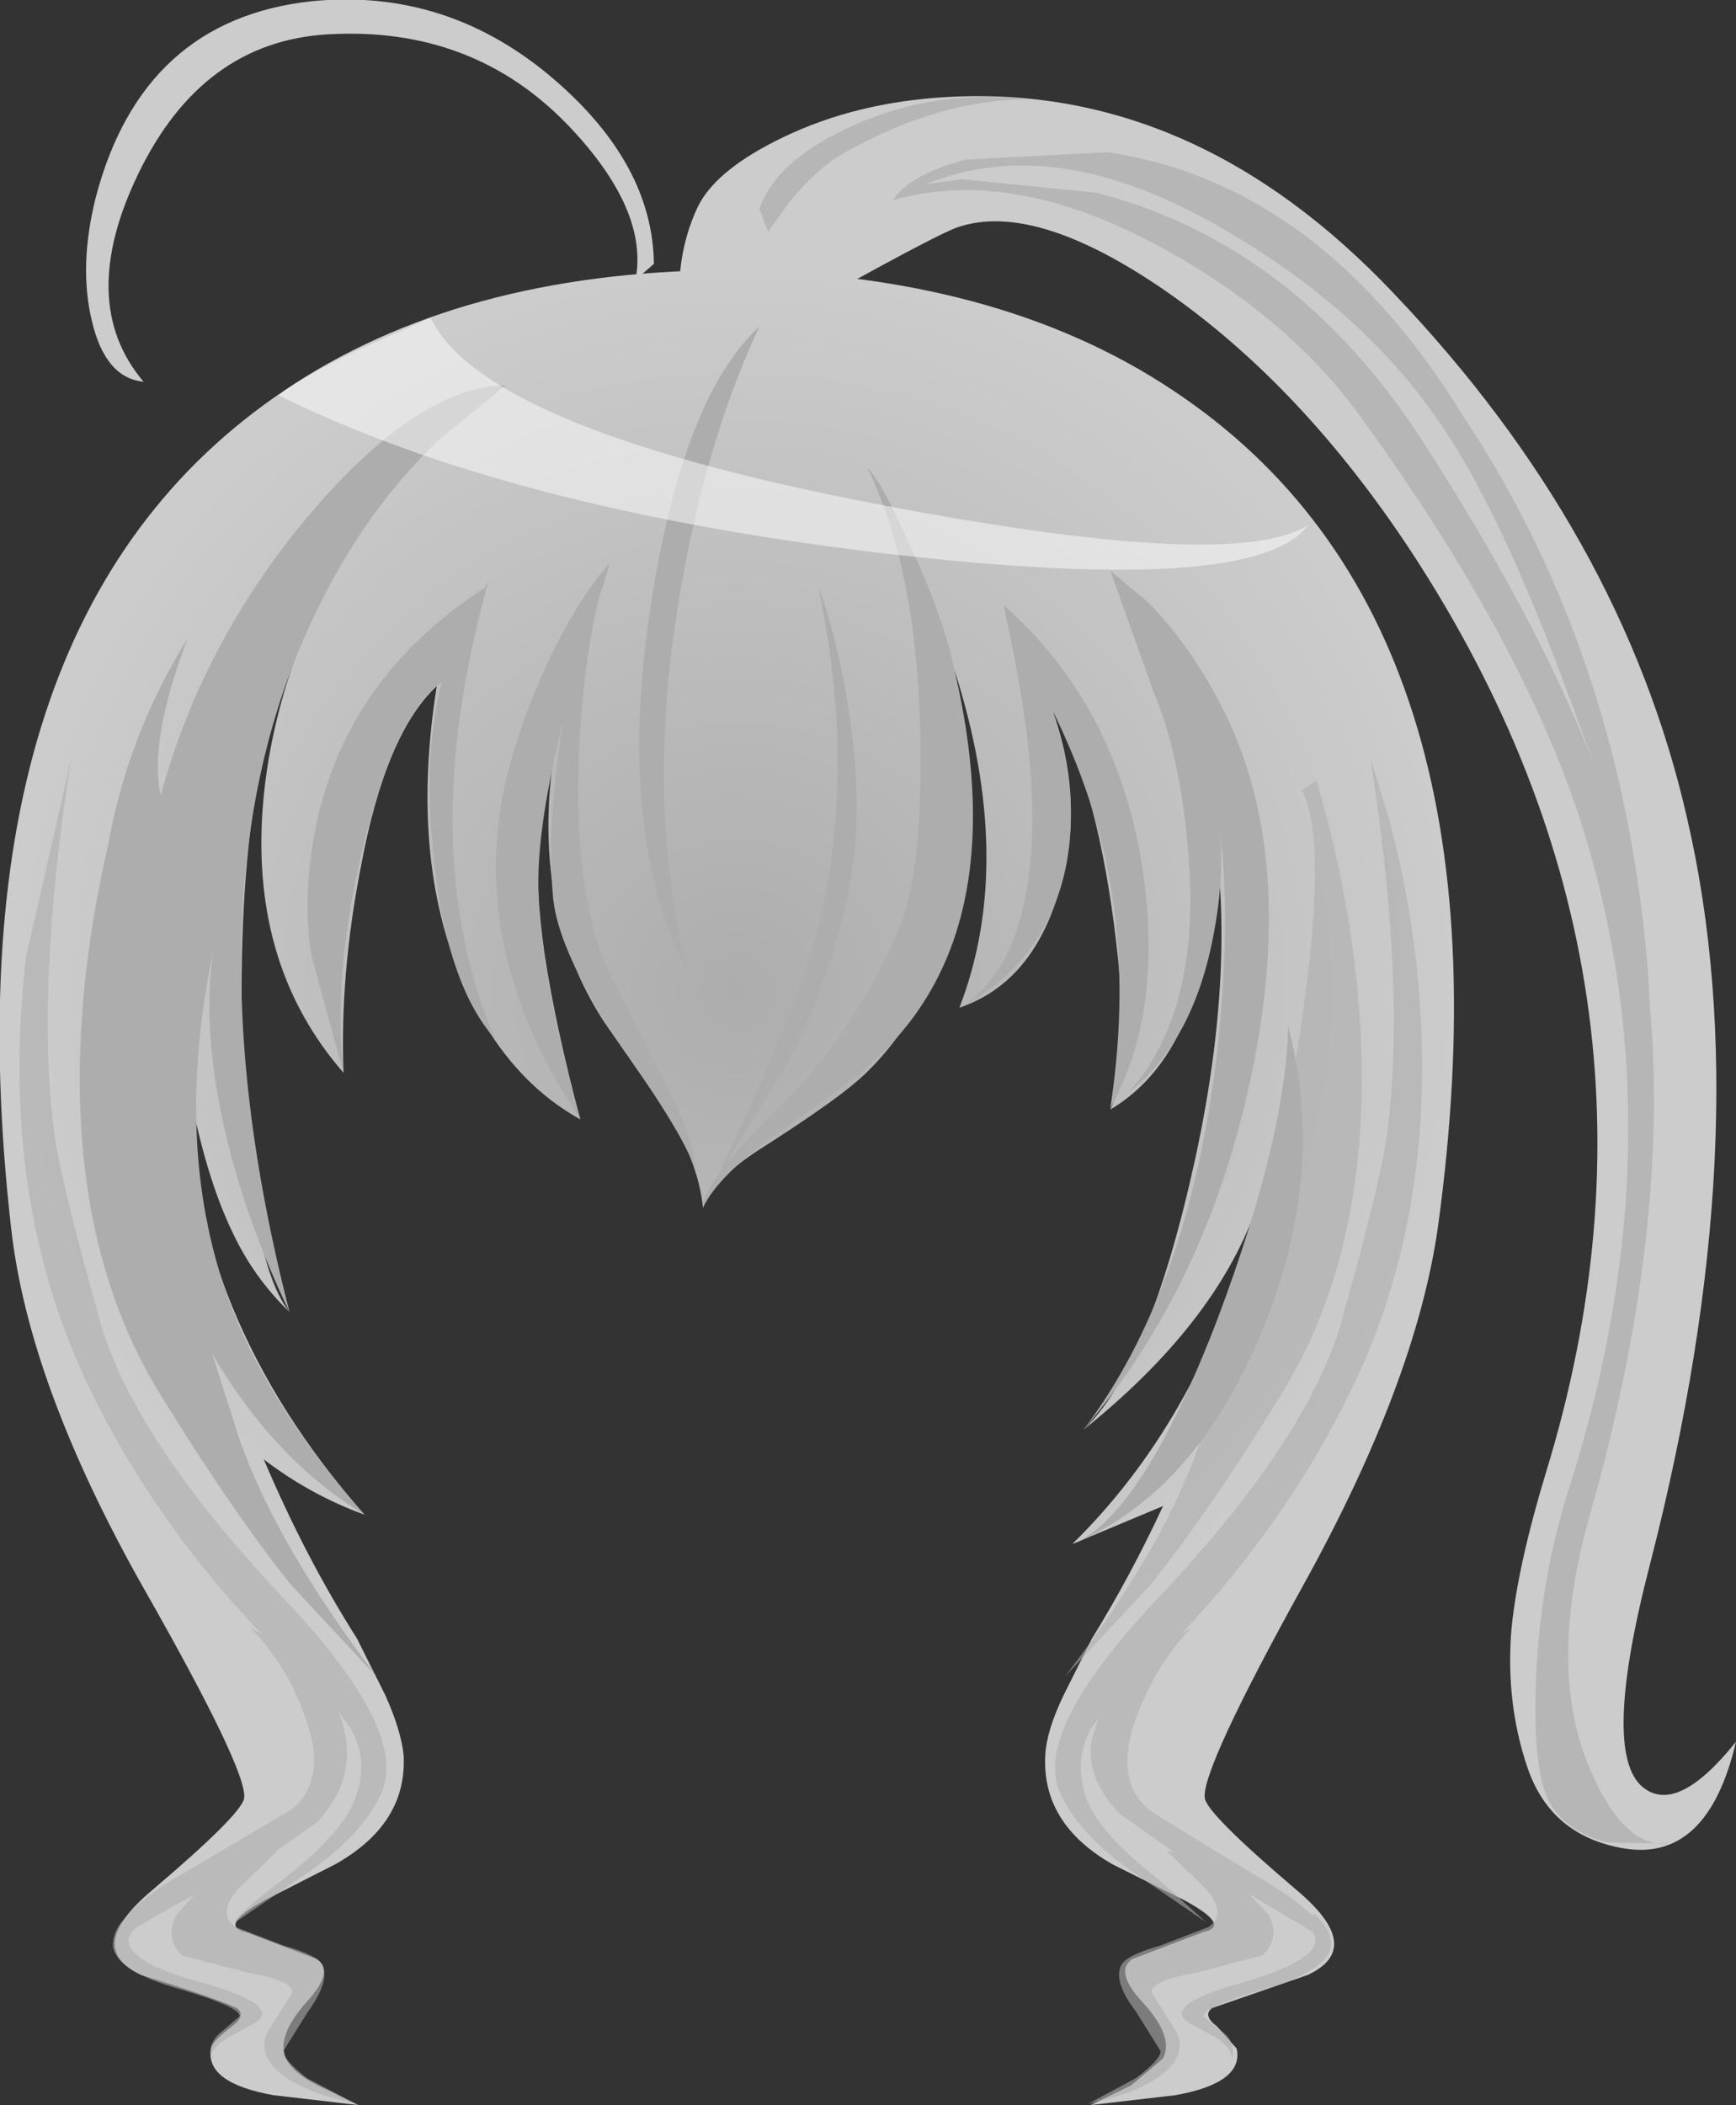 <svg xmlns="http://www.w3.org/2000/svg" xmlns:ffdec="https://www.free-decompiler.com/flash" xmlns:xlink="http://www.w3.org/1999/xlink" ffdec:objectType="frame" width="70.75" height="85.75"><rect width="100%" height="100%" fill="#333333" stroke="none"/><use ffdec:characterId="3" xlink:href="#a" width="70.75" height="85.75"/><defs><radialGradient id="b" cx="0" cy="0" r="819.2" gradientTransform="matrix(-0 -.036 -.036 0 27.2 27.95)" gradientUnits="userSpaceOnUse" spreadMethod="pad"><stop offset="0" stop-color="#adadad"/><stop offset="1" stop-color="#ccc"/></radialGradient><g id="a" fill-rule="evenodd"><path fill="#ccc" d="M12.7.05q5.55-.55 9.9 3.2 4 3.45 4.05 7.5l-.75.65q.55-2.85-2.75-6.3-3.9-4.05-9.8-3.7-5.1.3-7.7 5.65-2.55 5.25.2 8.5-1.55-.15-2.1-2.45-.55-2.25.15-5.05Q5.8.8 12.7.05m25.95 3.9q10.05-.55 18.15 8 9.3 9.75 11.95 21.35 3 12.9-1.5 30.4-2 7.7-.3 9.1 1.4 1.15 3.8-1.85-1.15 4.9-4.55 4.35-3-.5-3.95-3.3-.9-2.65-.65-5.65.25-2.55 1.4-6.35 6.1-19.85-5.5-37.55-4.45-6.75-10-10.6-5.3-3.65-8.45-2.6-.9.3-6.7 3.55-4.3 2.35-4.5 1.2-.55-3.2.6-5.6.75-1.5 3.45-2.8 3-1.45 6.75-1.65"/><path fill="#adadad" fill-opacity=".694" d="M34.8 5.1q3.35-1.5 7.1-1.05-3.6 0-7.45 2.15-1.15.65-2.25 2l-.9 1.25-.35-.95q.7-2 3.85-3.4m4.4 2.2 5.5.55q8.05 2.1 13.2 10 4.7 7.25 7.05 13.25l-1.35-3.65q-2.7-7.15-5.15-10.55-3.1-4.4-8.65-7.6Q43 5.35 37.75 7.5zm.15-.8 5.8-.3Q53.8 7.5 59.6 16.9q6.85 10.3 7.65 23.95l-.15-1.2q1.2 9.7-2.3 22.05-1.75 6.15-.05 10.25 1.4 3.35 3.25 3.15l-2.55-.05q-1.6-.45-2.25-1.55-.75-1.2-.6-5.05.15-4.15 1.4-8 4.45-14.05.5-26.75-2.4-7.55-9-16.65-2.85-4-7.95-6.85-6.2-3.45-11.15-2.05.6-1 2.95-1.65"/><path fill="url(#b)" d="M45 3.45q14.2 9.4 10.8 34.1-.9 6.3-5.5 14.6-4.15 7.5-4 8.65.1.65 3.75 3.75 2.8 2.35.45 3.45l-3.9 1.35q-.4.3.2.75l.8.9q.3 1.4-2.5 1.9l-3.45.4 1.65-.8 1.3-1.1q.45-.9-.85-2.3-1.15-1.25-.4-1.75l2.9-1.1q1.15-.25-.8-1.3l-2.9-1.45q-2.9-1.65-2.75-4.45.05-1 .75-2.45l1.15-2.3q1.55-2.5 2.9-5.4l-3.7 1.55q5.05-4.95 7.3-12.75l.15-.8q-1.7 4.65-7 8.9 2.7-2.55 4.55-11 2-9.15.3-15.9.7 3.2.2 6.8-.75 5.15-3.95 7.05.9-1.75.15-7.55-.8-6-2.5-8.7 1.35 3.8.25 7.4-1.1 3.7-4.05 4.7 2.3-5.95-.2-13.75 1.6 11.5-3.7 16.5-1 .95-4.05 2.9-2.15 1.35-2.5 2.5-.2-1.95-1.55-4l-2.5-3.6q-3.2-4.95-1.85-11.9-1.35 3.65-.55 9.2.45 2.95 1.45 6.7Q17.7 31.4 16 27.4q-2.1-5-1-11.9-2.1 1.95-3.1 7.4-.85 4.35-.7 8.35-3.75-4.3-3.3-10.7.3-4.25 2.35-8.7-3.3 5.5-3.2 16.7Q7.15 38.7 9 41q-1.45-1.4-2.3-3.2-1.15-2.35-1.85-6.2 0 9.45 7.2 17.65-2.2-.8-4.1-2.25 1.7 4 3.8 7.3l1.15 2.3q.65 1.45.75 2.45.15 2.8-2.8 4.45L8 64.95q-1.9 1.05-.8 1.3l2.9 1.1q.75.5-.4 1.75-1.25 1.4-.85 2.3.3.6 1.3 1.1l1.65.8-3.45-.4q-2.8-.5-2.55-1.9.05-.3.85-.9.6-.45.2-.75-.85-.4-3.9-1.35-2.35-1.1.45-3.45 3.65-3.1 3.75-3.75.15-1.1-4.15-8.65-4.65-8.25-5.35-14.6Q-5.15 12.8 8.8 3.45q7.1-4.8 17.9-4.9 11.1.1 18.3 4.9" transform="translate(2.8 12.45)"/><path fill="#adadad" d="M35.35 19.05q.6.6 1.8 3.3 1.35 2.95 1.75 4.95 2.4 10.25-2.85 15.5-1.05 1.1-4.35 3.35-2.45 1.75-3.05 3.05 0-.55.6-1.3 3.25-6.75 4.15-10.4 1.5-6.25-.05-13.6.8 2.15 1.25 5.1.5 3.35.2 5.9-.55 4.35-2.9 8.75l-2.3 3.7 1.7-1.8q3.3-3.05 5.3-7.6 1.05-2.5.9-8.2-.15-6.55-2.15-10.7m11.2 16.25q.9 5.9-1.3 9.85.75-4.9 0-9.15-.6-3.5-2.35-7.05 1.25 3.8.4 6.95-.95 3.45-4.15 5.15 3.15-2.05 2.9-8.7-.1-2.9-1.15-7.7 4.6 4.05 5.65 10.65m3.1 18.35Q52.4 46.3 52.5 41.8q1.6 6.05-1.1 12.5-2.65 6.4-7.55 8.55 2.8-1.35 5.8-9.2m-2.9-29.15q1.8 1.8 3.15 4.5 2.95 5.95 1.1 14.8-1.8 8.55-6.85 14.45 4.3-5.65 5.45-15.35.6-5.5.1-9.15.2 1.9-.2 4.1-.8 4.55-3.5 6.65 2.9-3.25 2.45-9.45-.3-4.2-1.45-6.9l-1.75-4.9zm-19.1.05q-1.35 8.35.4 15.1Q25.1 34.1 26.5 24.8q1.3-8.6 4.45-11.5-2.25 4.8-3.3 11.25m-3.1-.6v-.05q-.7 2.25-.95 6.65-.25 5.9 1.25 9.1l2.65 5.25q.85 1.8.85 2.9-.15-1.05-2.9-5-2.65-3.9-2.9-6.15-.3-2.9.4-7.25l.05-.2q-.95 3.75-1.05 6.2-.15 3.65 1.7 10.2-4.35-6.5-3.2-13 .45-2.45 1.75-5.35 1.35-2.9 2.65-4.3zm-6.7-6q-2.8 2.7-4.65 6.35-5.95 11.45-1.4 29.15-1.75-3.65-2.6-7.25-1-4.25-.5-7.5-1.65 7.8.55 14.05 1.55 4.35 5.6 8.95-3.65-2.2-6.2-6.55l1.1 3.45q1.5 4.3 5.6 9.7l-3.5-3.75q-2.4-3-5.35-7.8-3.65-5.95-3.2-14.7.2-3.7 1.1-7.6.8-4.5 3.25-8.45-1.6 4.2-1.1 6.4 1.75-6.4 6.2-11.6 4.35-5.05 7.85-5.1zm2.05 5.75q-3.05 10.95.3 18.65-2.15-2.4-2.6-8.25-.3-3.55.4-6.3l-.2.15q-1.75 1.4-3 6.55-1.25 5.1-.8 9.2l-1.3-4.75q-.4-2.35.15-5.15 1.2-6.15 6.9-9.85z"/><path fill="#adadad" fill-opacity=".6" d="M56.55 33.15q.8 2.9 1.15 5.9 1.1 9.7-2.5 17.3-2.65 5.55-7.05 10.2l.4-.25q-1.45 1.55-2.2 3.55-1 2.6.45 3.85.4.3 4.55 2.8 1.45.85 2.15 1.55l.05-.1.35.35q.35.45.35.95-.15 1.05-2.8 1.8-2.5.75-2.4 1.1l.75.6q.6.45.4 1.15.05-.45-.65-.9l-1.1-.6q-1.1-.7 2.05-1.6 3.7-1.05 3-2.1l-2.6-1.55.8.85q.5.95-.25 1.65l-2.65.7q-2 .35-1.85.85l.95 1.5q.45.8-.25 1.55-.95.95-3.3 1.45l1.95-1.05q1-.75 1-1.1l-1-1.6q-.95-1.25-.6-1.9.2-.4 1.6-.8l1.95-.75Q50 78 49.2 77l-1.65-1.6.3.05-2.2-1.55q-1.45-1.5-1.15-3.05l.25-.8-.25.3q-.75 1.3-.25 2.85.5 1.45 2.95 3.35l1.95 1.75-2.7-1.85q-2.55-1.7-3.3-3.55-.95-2.5 4-7.75 6.1-6.45 7.5-11.25 1.65-5.85 1.9-7.85.75-5.9-.7-15.15zm-2.9-1.35q1.55 5.3 1.8 10.25.45 8.75-3.2 14.7-2.95 4.8-5.35 7.8l-3.5 3.75q4.2-5.5 5.55-9.7 2.65-7.65 3.95-16t.15-10.4zm-39.4 38.55-.45-.6q1 2.5-.9 4.5l-1.65 1.15h.05L9.65 77q-.8 1-.05 1.5l1.95.75q1.4.4 1.6.8.3.65-.6 1.9l-1 1.6q0 .35.95 1.1l2 1.05q-2.45-.55-3.3-1.45-.7-.75-.25-1.55l.95-1.5q.15-.5-1.85-.85l-2.65-.7q-.7-.7-.2-1.65l.7-.8q-1.6.85-2.45 1.4-1 1.15 2.9 2.2 3.15.9 2.05 1.6l-1.1.6q-.75.45-.7.9-.15-.7.45-1.15l.7-.6q.15-.35-2.35-1.1-2.7-.75-2.8-1.8 0-.5.35-.95l.05-.05q.7-.95 2.5-1.95l4.4-2.6q1.5-1.25.5-3.85-.7-2-2.2-3.55l.45.25q-4.45-4.65-7.1-10.2-3.6-7.6-2.5-17.3L2.9 30.9q-1.45 9.25-.7 15.15.25 2 1.9 7.85 1.4 4.8 7.5 11.25 4.95 5.25 4 7.75-.75 1.85-3.3 3.55L9.6 78.3q-.15-.15 1.95-1.75 2.45-1.9 2.95-3.35.55-1.55-.25-2.85"/><path fill="#fff" fill-opacity=".498" d="M11.35 16.1q.95-.75 3.35-1.9l2.85-1.25q2.15 4.45 17.75 7.5 14.9 2.9 18 .95-2.15 2.9-17.2 1.15-15.35-1.8-24.75-6.45"/></g></defs></svg>